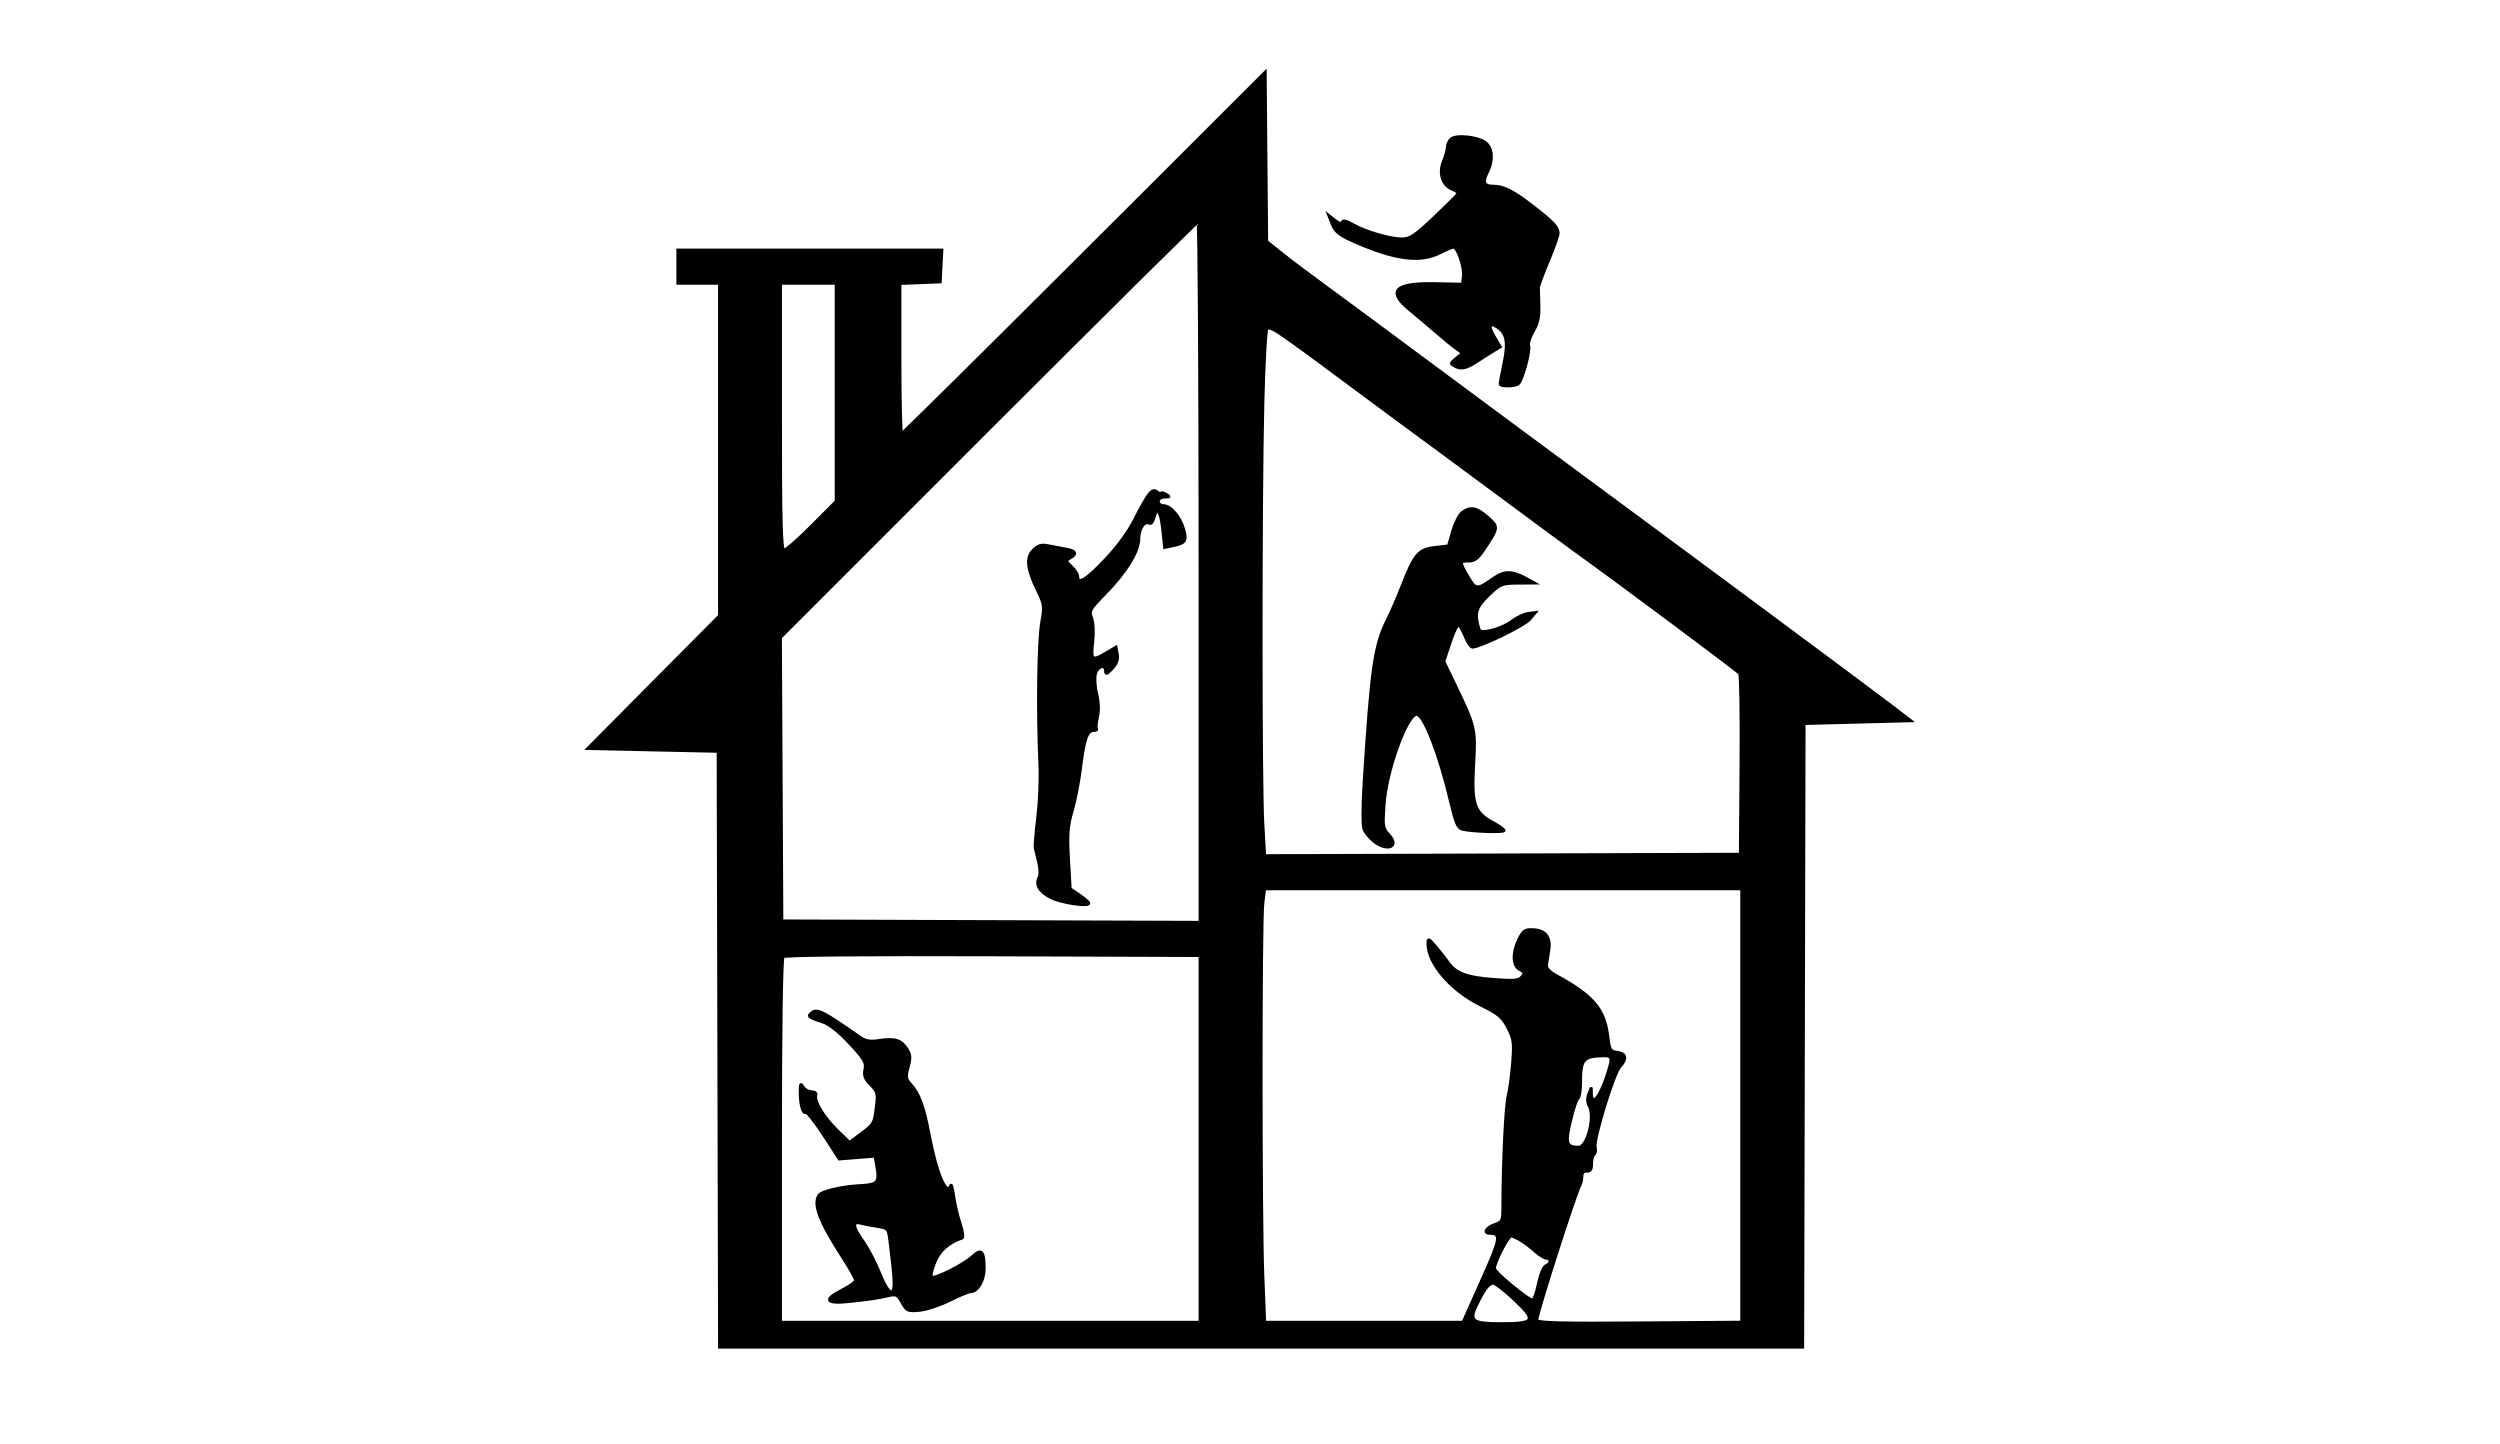 <?xml version="1.0" encoding="utf-8"?>
<!DOCTYPE svg PUBLIC "-//W3C//DTD SVG 20010904//EN" "http://www.w3.org/TR/2001/REC-SVG-20010904/DTD/svg10.dtd">
<svg version="1.0" xmlns="http://www.w3.org/2000/svg" width="900pt" height="520pt" viewBox="0 0 900 520" style="" preserveAspectRatio="xMidYMid meet">
<g fill="#000000FF" stroke="#000000FF">
<path d="M 390.361 90.961 C 354.534 126.732 324.947 156.000 324.611 156.000 C 324.275 156.000 324.000 143.870 324.000 129.044 L 324.000 102.088 331.250 101.794 L 338.500 101.500 338.800 95.750 L 339.100 90.000 291.550 90.000 L 244.000 90.000 244.000 96.000 L 244.000 102.000 251.500 102.000 L 259.000 102.000 259.000 161.821 L 259.000 221.642 235.250 245.571 L 211.500 269.500 235.000 270.000 L 258.500 270.500 258.755 377.750 L 259.009 485.000 454.000 485.000 L 648.991 485.000 649.246 372.750 L 649.500 260.500 668.738 260.000 L 687.976 259.500 680.238 253.580 C 671.714 247.058 599.455 193.480 551.393 158.045 C 542.102 151.195 524.150 137.893 511.500 128.486 C 498.850 119.078 483.602 107.808 477.616 103.441 C 471.629 99.073 464.323 93.568 461.380 91.207 L 456.029 86.914 455.764 56.417 L 455.500 25.921 390.361 90.961 M 432.000 206.006 L 432.000 332.013 356.750 331.756 L 281.500 331.500 281.241 280.512 L 280.981 229.524 355.738 154.762 C 396.854 113.643 430.834 80.000 431.247 80.000 C 431.661 80.000 432.000 136.703 432.000 206.006 M 627.000 397.976 L 627.000 475.952 590.372 476.226 C 562.315 476.436 553.635 476.215 553.278 475.283 C 552.867 474.210 567.312 429.057 568.885 426.500 C 569.223 425.950 569.500 424.600 569.500 423.500 C 569.500 422.209 570.120 421.549 571.250 421.639 C 572.537 421.741 573.000 421.029 573.000 418.948 C 573.000 417.391 573.408 415.866 573.906 415.558 C 574.404 415.250 574.584 414.125 574.305 413.057 C 573.609 410.398 580.939 386.443 583.186 384.031 C 585.816 381.208 585.453 379.185 582.250 378.816 C 579.703 378.523 579.447 378.074 578.783 372.729 C 577.609 363.274 573.400 358.346 560.500 351.328 C 557.769 349.842 556.589 348.572 556.780 347.326 C 556.934 346.322 557.306 343.925 557.606 342.000 C 558.323 337.405 556.395 334.888 551.991 334.670 C 549.010 334.522 548.349 334.949 546.834 338.000 C 544.382 342.938 544.481 347.652 547.065 349.035 C 548.799 349.963 548.922 350.388 547.837 351.696 C 546.763 352.991 545.047 353.140 537.633 352.580 C 527.919 351.847 524.053 350.385 521.295 346.405 C 520.308 344.981 518.276 342.395 516.779 340.658 C 514.317 337.800 514.056 337.702 514.029 339.628 C 513.931 346.762 522.302 356.552 533.000 361.812 C 539.424 364.971 540.833 366.146 542.823 370.000 C 544.890 374.003 545.079 375.384 544.533 382.500 C 544.196 386.900 543.462 392.300 542.904 394.500 C 542.001 398.054 541.021 418.525 541.006 434.152 C 541.000 439.531 540.855 439.855 538.000 440.850 C 535.019 441.889 533.860 443.986 536.250 444.015 C 540.506 444.067 540.246 445.623 533.427 460.869 L 526.660 476.000 490.987 476.000 L 455.314 476.000 454.657 459.340 C 453.820 438.107 453.812 332.206 454.648 325.250 L 455.279 320.000 541.139 320.000 L 627.000 320.000 627.000 397.976 M 459.316 119.157 C 460.517 119.793 467.575 124.825 475.000 130.337 C 493.629 144.169 510.188 156.407 518.500 162.487 C 522.350 165.303 533.959 173.883 544.298 181.554 C 554.638 189.224 565.291 197.075 567.972 199.000 C 583.084 209.850 625.612 241.563 626.243 242.453 C 626.651 243.029 626.876 257.900 626.743 275.500 L 626.500 307.500 540.903 307.756 L 455.306 308.011 454.658 296.756 C 453.811 282.068 453.813 179.997 454.661 145.162 C 455.027 130.107 455.725 118.000 456.226 118.000 C 456.724 118.000 458.114 118.521 459.316 119.157 M 432.000 410.013 L 432.000 476.000 356.500 476.000 L 281.000 476.000 281.000 410.700 C 281.000 370.802 281.369 345.030 281.950 344.450 C 282.537 343.862 311.327 343.600 357.450 343.763 L 432.000 344.025 432.000 410.013 M 301.000 141.230 L 301.000 180.460 292.271 189.230 C 287.470 194.054 282.970 198.000 282.271 198.000 C 281.261 198.000 281.000 188.153 281.000 150.000 L 281.000 102.000 291.000 102.000 L 301.000 102.000 301.000 141.230 M 547.785 446.741 C 549.278 447.698 551.620 449.498 552.990 450.741 C 554.359 451.983 556.047 453.000 556.740 453.000 C 558.487 453.000 558.324 454.938 556.519 455.631 C 555.669 455.957 554.518 458.714 553.819 462.100 C 553.148 465.345 552.191 468.000 551.692 468.000 C 550.176 468.000 537.999 457.911 538.010 456.664 C 538.028 454.502 542.899 445.000 543.989 445.000 C 544.584 445.000 546.292 445.783 547.785 446.741 M 579.941 381.750 C 579.908 382.713 578.895 386.166 577.691 389.425 C 575.380 395.674 573.045 397.839 572.937 393.833 L 572.873 391.500 571.941 393.824 C 571.329 395.351 571.389 396.859 572.117 398.219 C 574.213 402.135 571.383 413.012 568.275 412.985 C 563.883 412.947 563.482 411.644 565.385 403.575 C 566.365 399.417 567.579 395.760 568.084 395.448 C 568.588 395.137 569.006 392.771 569.014 390.191 C 569.039 381.405 569.840 380.363 576.750 380.116 C 579.243 380.027 579.986 380.408 579.941 381.750 M 545.223 467.924 C 553.156 475.411 552.557 476.500 540.500 476.500 C 530.165 476.500 528.871 475.614 531.388 470.260 C 534.141 464.406 535.920 462.000 537.496 462.000 C 538.294 462.000 541.771 464.666 545.223 467.924 "/></g>
<g fill="#000000FF" stroke="#000000FF">
<path d="M 292.474 364.395 C 290.495 365.843 290.887 366.218 296.154 367.914 C 298.478 368.663 302.012 371.458 305.868 375.598 C 311.117 381.232 311.852 382.490 311.353 384.986 C 310.903 387.237 311.360 388.451 313.447 390.538 C 315.886 392.977 316.061 393.665 315.463 398.451 C 314.697 404.584 314.660 404.646 309.660 408.375 L 305.820 411.239 301.327 406.870 C 296.548 402.221 292.988 396.314 293.722 394.250 C 293.984 393.514 293.330 393.000 292.133 393.000 C 291.015 393.000 289.641 392.213 289.080 391.250 C 288.247 389.820 288.058 390.141 288.044 393.000 C 288.023 397.480 288.996 401.121 290.041 400.474 C 290.489 400.198 293.391 403.862 296.491 408.618 L 302.127 417.264 308.540 416.749 L 314.953 416.234 315.569 419.517 C 316.712 425.610 316.056 426.462 309.987 426.768 C 302.975 427.121 295.740 428.812 294.779 430.324 C 292.664 433.649 295.059 439.846 303.505 452.901 C 305.977 456.723 308.000 460.326 308.000 460.908 C 308.000 461.490 305.733 463.115 302.963 464.519 C 296.357 467.866 297.304 469.462 305.387 468.604 C 313.326 467.761 315.809 467.396 319.727 466.499 C 322.651 465.829 323.122 466.060 324.727 468.956 C 326.383 471.941 326.797 472.125 331.000 471.739 C 333.475 471.511 338.359 469.902 341.853 468.162 C 345.347 466.423 348.764 465.000 349.448 465.000 C 352.002 465.000 354.333 461.021 354.333 456.661 C 354.333 450.365 353.336 449.323 350.140 452.275 C 346.803 455.357 336.289 460.622 335.348 459.682 C 334.959 459.292 335.509 456.893 336.570 454.350 C 338.310 450.180 341.558 447.314 346.356 445.715 C 346.884 445.539 346.578 443.236 345.656 440.451 C 344.755 437.728 343.713 433.253 343.340 430.507 C 342.967 427.762 342.475 426.074 342.248 426.757 C 340.826 431.021 337.099 422.218 334.538 408.551 C 332.649 398.468 330.837 393.519 327.883 390.376 C 326.095 388.472 325.989 387.753 326.965 384.129 C 327.880 380.733 327.791 379.610 326.445 377.556 C 324.378 374.401 322.123 373.709 316.607 374.536 C 313.082 375.065 311.613 374.796 309.344 373.204 C 296.809 364.414 294.266 363.085 292.474 364.395 M 315.630 441.495 C 319.678 442.123 319.772 442.229 320.354 446.818 C 322.216 461.503 322.301 465.000 320.796 465.000 C 319.897 465.000 318.275 462.349 316.664 458.250 C 315.206 454.538 312.447 449.300 310.533 446.611 C 307.019 441.675 306.778 439.528 309.834 440.386 C 310.750 440.643 313.359 441.142 315.630 441.495 "/></g>
<g fill="#000000FF" stroke="#000000FF">
<path d="M 526.441 184.418 C 525.374 185.198 523.806 188.236 522.957 191.168 L 521.414 196.500 516.607 197.057 C 510.721 197.739 509.193 199.493 504.905 210.492 C 503.191 214.887 500.764 220.512 499.511 222.992 C 494.807 232.300 493.679 240.179 491.011 282.362 C 490.522 290.095 490.514 297.221 490.993 298.480 C 491.465 299.722 493.070 301.696 494.560 302.869 C 499.563 306.804 504.039 304.799 499.954 300.451 C 497.866 298.229 497.743 297.427 498.295 289.616 C 499.180 277.064 506.917 256.139 510.260 257.253 C 512.954 258.151 518.299 272.176 522.134 288.412 C 523.993 296.283 524.791 298.156 526.457 298.552 C 529.876 299.365 541.040 299.745 541.462 299.062 C 541.680 298.709 539.894 297.379 537.493 296.106 C 530.773 292.541 529.741 289.438 530.548 275.225 C 531.285 262.247 531.143 261.652 523.501 245.816 L 519.793 238.133 521.978 231.566 C 523.180 227.955 524.528 225.000 524.973 225.000 C 525.418 225.000 526.503 226.800 527.383 229.000 C 528.264 231.200 529.472 233.000 530.068 233.000 C 532.805 233.000 548.705 225.289 550.628 223.029 L 552.781 220.500 550.140 220.825 C 548.688 221.004 546.084 222.229 544.354 223.547 C 540.570 226.429 533.049 228.405 532.508 226.659 C 530.711 220.864 531.300 218.679 535.829 214.340 C 540.138 210.211 540.652 209.998 546.429 209.958 L 552.500 209.916 549.000 208.000 C 544.543 205.560 541.494 205.520 538.154 207.858 C 531.642 212.417 531.325 212.411 528.548 207.672 C 525.368 202.246 525.378 202.000 528.766 202.000 C 530.980 202.000 532.182 201.008 534.786 197.029 C 539.472 189.872 539.487 189.635 535.515 186.148 C 531.575 182.688 529.382 182.270 526.441 184.418 "/></g>
<g fill="#000000FF" stroke="#000000FF">
<path d="M 522.250 50.115 C 521.563 50.822 521.000 52.158 521.000 53.085 C 521.000 54.012 520.377 56.253 519.615 58.065 C 517.851 62.259 519.240 66.761 522.704 68.078 C 524.056 68.592 525.013 69.347 524.831 69.756 C 524.649 70.165 520.816 73.988 516.313 78.250 C 509.421 84.775 507.592 86.000 504.745 86.000 C 500.387 86.000 491.466 83.391 487.032 80.821 C 484.748 79.496 483.435 79.195 483.187 79.938 C 482.942 80.674 482.029 80.446 480.564 79.283 L 478.317 77.500 479.628 80.791 C 480.651 83.362 482.203 84.647 486.719 86.661 C 502.005 93.479 511.181 94.731 518.500 91.000 C 520.658 89.900 522.801 89.000 523.262 89.000 C 524.693 89.000 527.128 96.040 526.806 99.245 L 526.500 102.288 516.792 102.086 C 501.967 101.778 499.143 104.749 507.650 111.700 C 510.208 113.790 514.418 117.342 517.006 119.592 C 519.594 121.843 522.789 124.454 524.106 125.394 L 526.500 127.104 524.209 128.995 C 521.969 130.845 521.962 130.909 523.887 131.940 C 526.018 133.080 528.100 132.573 532.000 129.961 C 533.375 129.040 535.765 127.519 537.311 126.580 L 540.123 124.873 538.021 121.311 C 535.752 117.465 536.075 115.937 538.798 117.628 C 542.348 119.832 543.017 123.081 541.455 130.543 C 540.655 134.369 540.000 137.837 540.000 138.250 C 540.000 139.213 545.164 139.201 546.566 138.235 C 548.010 137.239 551.024 126.226 550.340 124.444 C 550.039 123.659 550.784 121.336 551.997 119.281 C 553.639 116.498 554.159 114.135 554.035 110.022 C 553.943 106.985 553.865 104.050 553.861 103.500 C 553.858 102.950 555.455 98.675 557.410 94.000 C 559.366 89.325 560.960 84.825 560.951 84.000 C 560.929 81.770 559.210 79.934 551.744 74.166 C 544.576 68.628 541.339 67.000 537.494 67.000 C 534.227 67.000 533.644 65.589 535.459 62.079 C 537.579 57.980 537.396 53.668 535.010 51.509 C 532.509 49.246 523.999 48.316 522.250 50.115 "/></g>
<g fill="#000000FF" stroke="#000000FF">
<path d="M 413.763 177.754 C 412.915 178.714 410.587 182.772 408.588 186.772 C 406.265 191.419 402.389 196.743 397.849 201.522 C 390.974 208.760 388.000 210.577 388.000 207.539 C 388.000 206.735 386.988 205.131 385.750 203.974 C 383.663 202.022 383.627 201.799 385.250 200.885 C 387.887 199.402 387.367 198.282 383.750 197.657 C 381.963 197.348 379.082 196.804 377.349 196.448 C 374.880 195.942 373.719 196.281 371.986 198.014 C 369.267 200.733 369.694 204.810 373.516 212.623 C 375.928 217.552 376.030 218.319 375.019 223.895 C 373.787 230.690 373.457 256.011 374.347 275.500 C 374.573 280.450 374.222 288.873 373.566 294.218 C 372.910 299.564 372.497 304.514 372.647 305.218 C 372.798 305.923 373.362 308.276 373.900 310.447 C 374.438 312.618 374.515 315.045 374.070 315.839 C 372.641 318.394 374.155 321.039 378.240 323.123 C 382.039 325.061 392.008 326.534 391.993 325.155 C 391.989 324.795 390.482 323.475 388.642 322.223 L 385.298 319.947 384.686 309.223 C 384.179 300.325 384.401 297.394 385.991 292.000 C 387.045 288.425 388.392 281.557 388.984 276.737 C 390.269 266.265 391.377 263.000 393.642 263.000 C 394.572 263.000 395.086 262.752 394.783 262.450 C 394.481 262.147 394.626 260.235 395.106 258.200 C 395.664 255.835 395.568 252.843 394.841 249.909 C 394.215 247.384 394.004 244.121 394.371 242.659 C 395.095 239.774 398.000 238.963 398.000 241.646 C 398.000 242.916 398.542 242.707 400.377 240.727 C 402.052 238.920 402.607 237.393 402.255 235.554 L 401.757 232.946 398.321 234.973 C 393.081 238.065 392.658 237.737 393.403 231.151 C 393.790 227.738 393.625 224.143 393.008 222.521 C 392.023 219.929 392.338 219.346 397.667 213.913 C 405.392 206.038 410.000 198.568 410.000 193.919 C 410.000 190.261 412.065 187.304 413.850 188.407 C 414.365 188.726 415.068 187.864 415.412 186.493 C 416.512 182.110 417.820 183.807 418.543 190.553 L 419.244 197.105 422.372 196.447 C 426.801 195.516 427.295 194.729 426.122 190.479 C 424.901 186.058 421.409 182.000 418.826 182.000 C 417.822 182.000 417.000 181.325 417.000 180.500 C 417.000 179.620 417.930 178.987 419.250 178.970 C 421.259 178.942 421.313 178.830 419.750 177.920 C 418.788 177.359 418.000 177.203 418.000 177.573 C 418.000 177.942 417.393 177.741 416.652 177.126 C 415.629 176.277 414.932 176.429 413.763 177.754 "/></g>
</svg>
